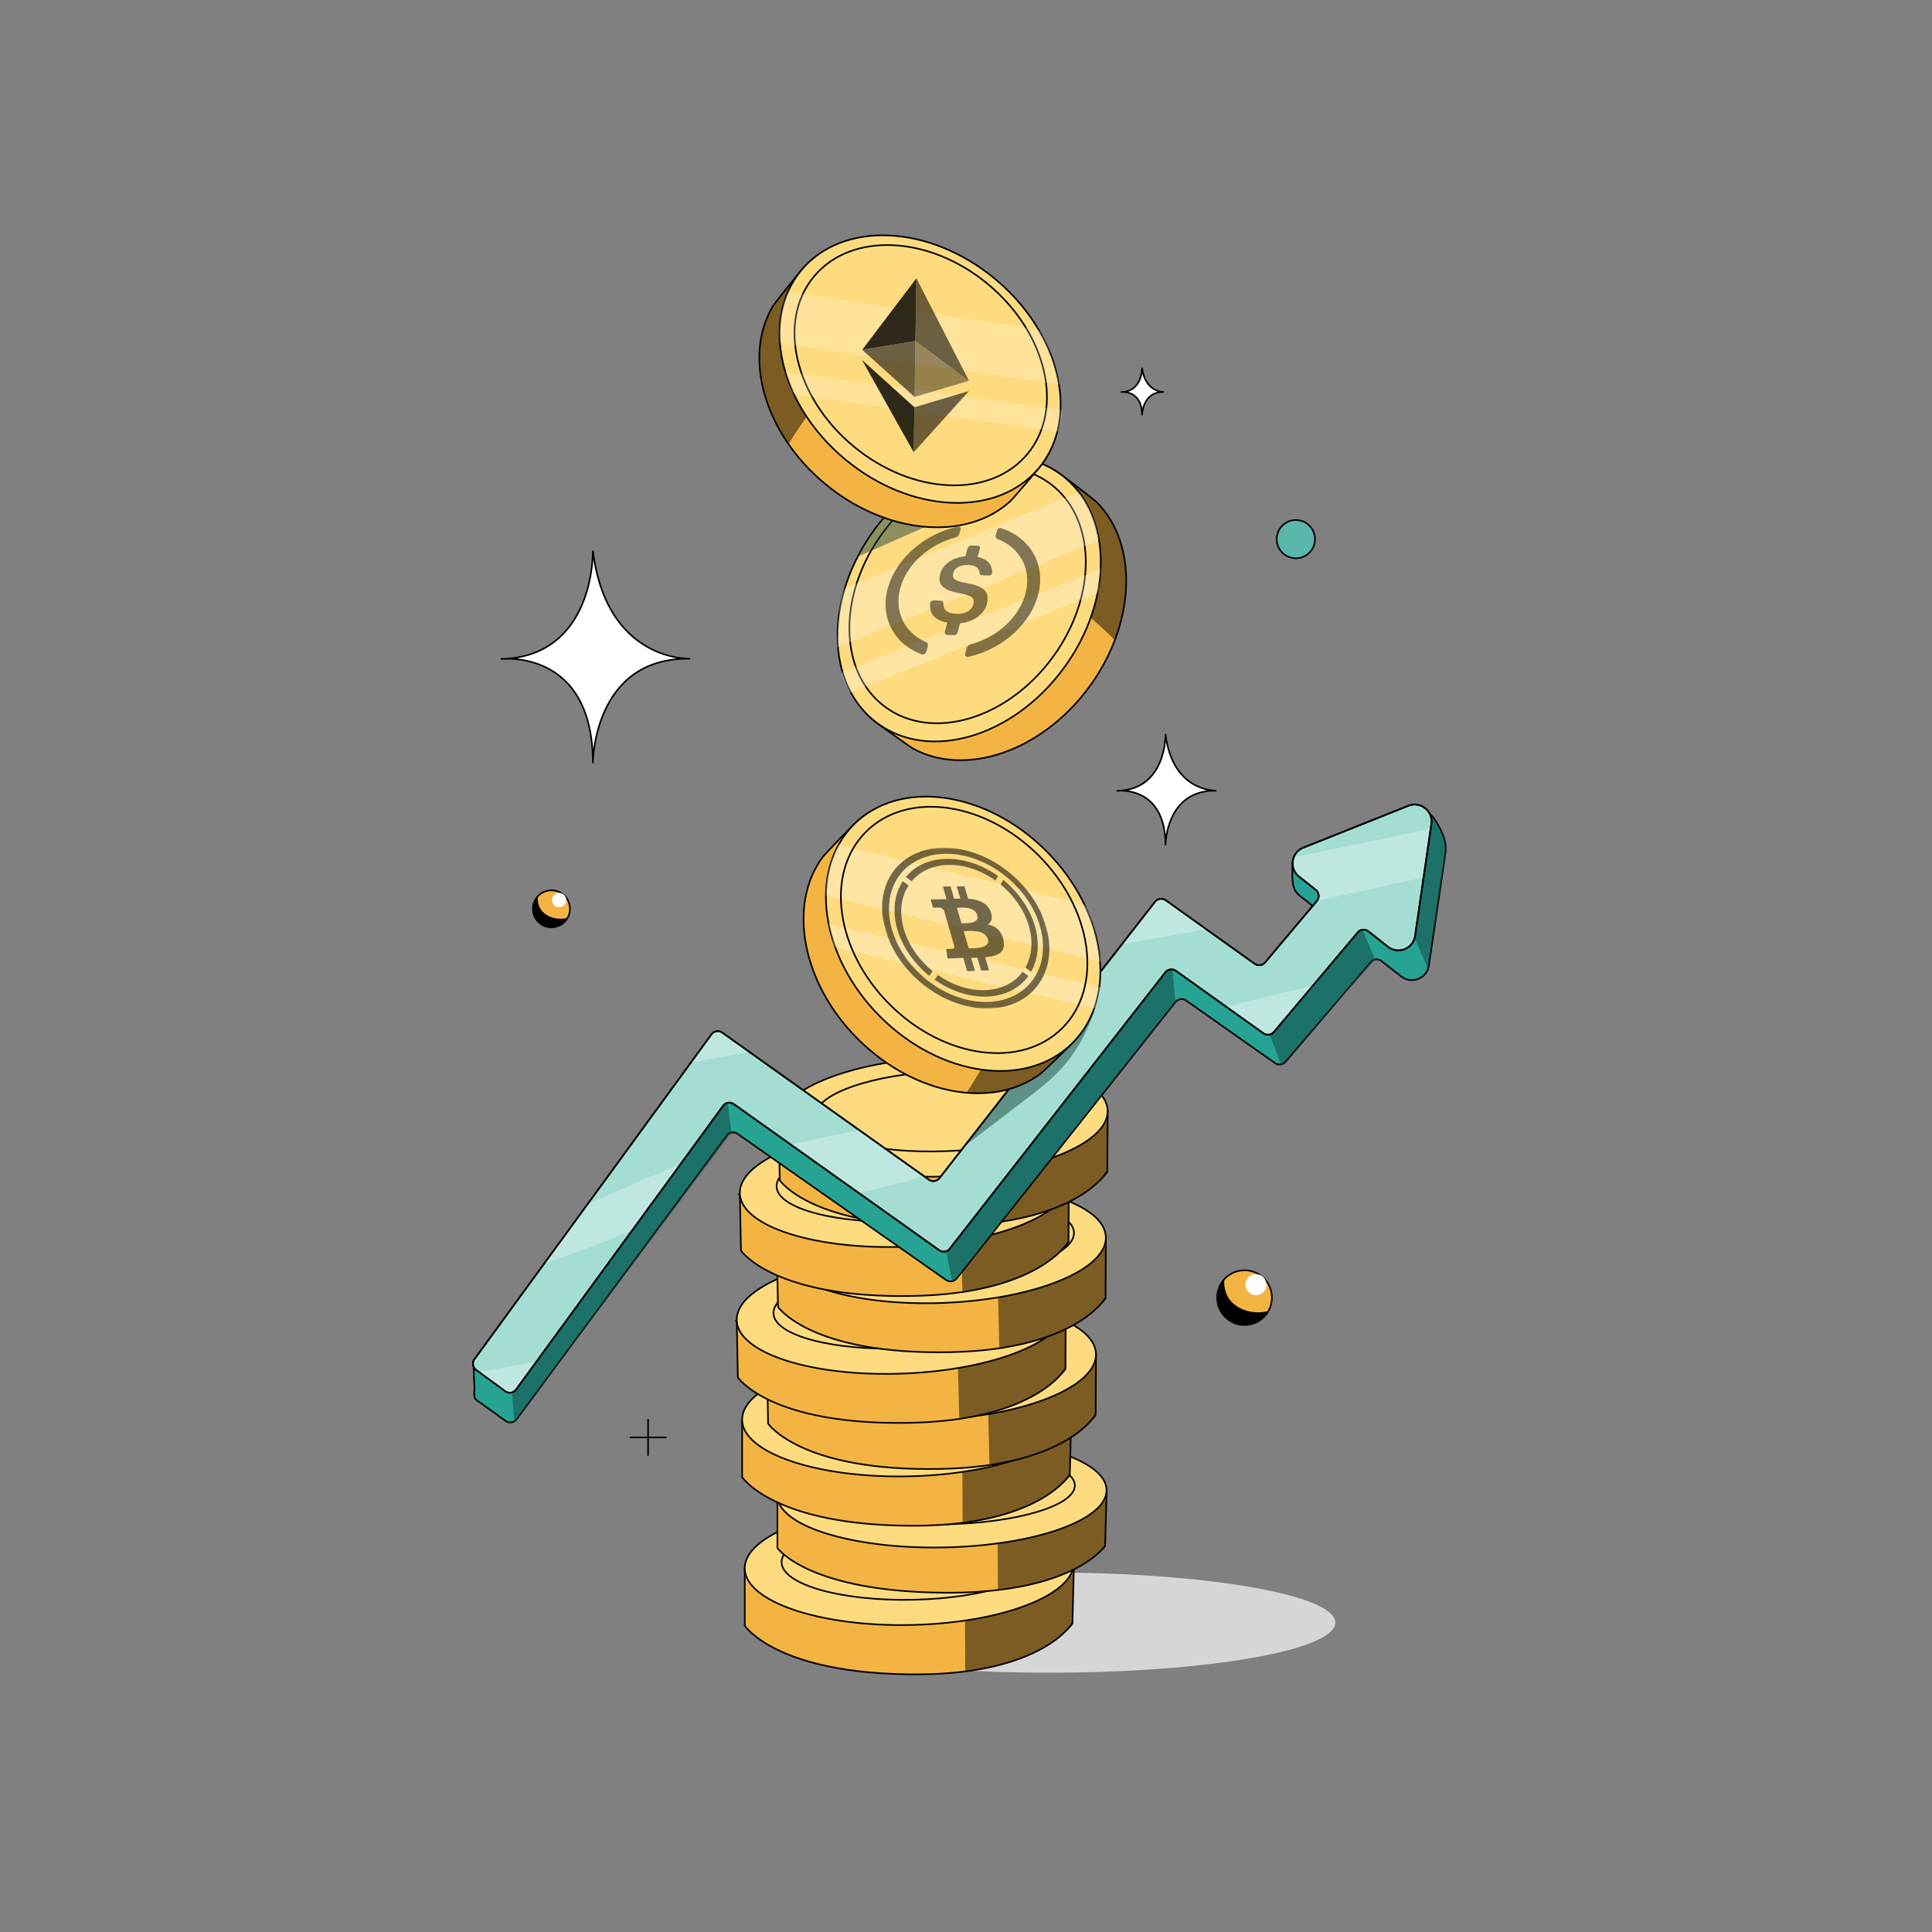<svg xmlns="http://www.w3.org/2000/svg" fill="none" viewBox="0 0 1200 1200"><rect x="0" y="0" width="1200" height="1200" fill="#808080" stroke="none"/><path fill="#D6D6D6" d="M651.65 1038.93c98.174 0 177.76-13.92 177.76-31.1 0-17.176-79.586-31.1-177.76-31.1s-177.76 13.924-177.76 31.1c0 17.18 79.586 31.1 177.76 31.1"/><path stroke="#000" stroke-miterlimit="10" d="M402.54 881.38v22.83M413.95 892.8h-22.82"/><path fill="#F3B443" stroke="#000" stroke-miterlimit="10" d="M773 823c9.389 0 17-7.611 17-17s-7.611-17-17-17-17 7.611-17 17 7.611 17 17 17Z"/><path fill="#000" d="M763.485 806.812c-2.356-3.367-3.386-7.644-3.03-11.763-2.762 2.971-4.455 6.931-4.455 11.307 0 9.188 7.455 16.644 16.644 16.644 6.287 0 11.742-3.495 14.564-8.634-8.416 2.278-18.941-.713-23.723-7.554"/><path fill="#fff" d="M780.099 804.485a6.535 6.535 0 1 0 0-13.07 6.535 6.535 0 0 0 0 13.07"/><path fill="#F3B443" stroke="#000" stroke-miterlimit="10" d="M342.5 576c6.351 0 11.5-5.149 11.5-11.5s-5.149-11.5-11.5-11.5-11.5 5.149-11.5 11.5 5.149 11.5 11.5 11.5Z"/><path fill="#000" d="M336.063 565.049c-1.594-2.277-2.29-5.17-2.049-7.957a11.18 11.18 0 0 0-3.014 7.649c0 6.216 5.043 11.259 11.259 11.259 4.253 0 7.943-2.364 9.852-5.84-5.693 1.54-12.813-.483-16.048-5.111"/><path fill="#fff" d="M347.302 563.475a4.42 4.42 0 1 0 .001-8.84 4.42 4.42 0 0 0-.001 8.84"/><path fill="#59B8AA" stroke="#000" stroke-miterlimit="10" d="M804.88 346.76c6.561 0 11.88-5.319 11.88-11.88S811.441 323 804.88 323 793 328.319 793 334.88s5.319 11.88 11.88 11.88Z"/><path fill="#F3B443" stroke="#000" stroke-miterlimit="10" d="M462.58 974.32v35.41s19.61 30.32 106.58 30.25c78.48-.06 96.96-31.91 96.96-31.91l.94-37.78s-135.3-42.78-204.48 4.03Z"/><path fill="#FFDB7F" stroke="#000" stroke-miterlimit="10" d="M565.535 1009.31c56.465-1.12 101.913-18.584 101.51-39.014s-46.504-36.09-102.97-34.976-101.913 18.579-101.51 39.009c.403 20.431 46.504 36.091 102.97 34.981Z"/><path fill="#FFDB7F" stroke="#000" stroke-miterlimit="10" d="M566.876 993.647c44.693-.881 80.705-12.72 80.434-26.441-.271-13.722-36.721-24.131-81.414-23.249-44.694.881-80.705 12.72-80.435 26.441.271 13.722 36.721 24.131 81.415 23.249Z"/><path fill="#000" d="m599.54 1037.55-.16-31.36s51.21-4.83 67.53-30.07l-.53 32.9c5.19-5.67-16.74 24.61-66.84 28.53" opacity=".49"/><path fill="#F3B443" stroke="#000" stroke-miterlimit="10" d="M482.87 929.05v32.47s19.61 27.8 106.58 27.74c78.48-.06 96.96-29.26 96.96-29.26l.94-34.64s-135.3-39.22-204.48 3.7z"/><path fill="#FFDB7F" stroke="#000" stroke-miterlimit="10" d="M585.671 961.147c56.462-.995 101.966-16.991 101.636-35.727s-46.37-33.118-102.832-32.122c-56.463.995-101.967 16.991-101.636 35.727.33 18.736 46.37 33.118 102.832 32.122Z"/><path fill="#FFDB7F" stroke="#000" stroke-miterlimit="10" d="M587.091 946.766c44.689-.795 80.735-11.638 80.512-24.217-.224-12.579-36.634-22.131-81.323-21.335s-80.736 11.638-80.512 24.217 36.634 22.131 81.323 21.335Z"/><path fill="#000" d="m619.83 987.03-.16-28.76s51.21-4.43 67.53-27.57l-.53 30.17c5.19-5.2-16.74 22.57-66.84 26.16" opacity=".49"/><path fill="#F3B443" stroke="#000" stroke-miterlimit="10" d="M460.95 882.01v35.41s19.61 30.32 106.58 30.25c78.48-.06 96.96-31.91 96.96-31.91l.94-37.78s-135.3-42.78-204.48 4.03Z"/><path fill="#FFDB7F" stroke="#000" stroke-miterlimit="10" d="M563.915 916.985c56.465-1.113 101.913-18.579 101.51-39.009-.403-20.431-46.504-36.09-102.97-34.976-56.465 1.113-101.913 18.579-101.51 39.009.403 20.431 46.504 36.09 102.97 34.976Z"/><path fill="#FFDB7F" stroke="#000" stroke-miterlimit="10" d="M565.246 901.337c44.693-.881 80.705-12.72 80.434-26.441-.271-13.722-36.721-24.131-81.414-23.249s-80.705 12.72-80.435 26.441c.271 13.722 36.722 24.131 81.415 23.249Z"/><path fill="#000" d="m597.91 945.24-.16-31.36s51.21-4.83 67.53-30.07l-.53 32.9c5.19-5.67-16.74 24.61-66.84 28.53" opacity=".49"/><path fill="#F3B443" stroke="#000" stroke-miterlimit="10" d="m476.39 848.83.7 35.4s20.2 29.93 107.15 28.14c78.46-1.61 96.31-33.81 96.31-33.81l.19-37.8s-136.11-40.1-204.36 8.07z"/><path fill="#FFDB7F" stroke="#000" stroke-miterlimit="10" d="M580.013 881.779c56.433-2.227 101.527-20.585 100.721-41.004s-47.206-35.166-103.639-32.939-101.527 20.585-100.722 41.004 47.207 35.166 103.64 32.939Z"/><path fill="#FFDB7F" stroke="#000" stroke-miterlimit="10" d="M581.043 866.101c44.667-1.762 80.438-14.308 79.897-28.022s-37.19-23.402-81.857-21.639-80.438 14.309-79.897 28.023c.541 13.713 37.19 23.401 81.857 21.638Z"/><path fill="#000" d="m614.57 909.34-.78-31.35s51.1-5.84 66.92-31.4l.12 32.91c5.08-5.77-16.25 24.94-66.26 29.84" opacity=".49"/><path fill="#F3B443" stroke="#000" stroke-miterlimit="10" d="m457.61 820.19.7 35.4s20.2 29.93 107.15 28.14c78.46-1.61 96.31-33.81 96.31-33.81l.19-37.8s-136.11-40.1-204.36 8.07z"/><path fill="#FFDB7F" stroke="#000" stroke-miterlimit="10" d="M561.238 853.132c56.432-2.228 101.527-20.586 100.721-41.004-.806-20.419-47.207-35.166-103.64-32.939s-101.527 20.585-100.721 41.004 47.207 35.166 103.64 32.939Z"/><path fill="#FFDB7F" stroke="#000" stroke-miterlimit="10" d="M562.268 837.454c44.667-1.762 80.438-14.309 79.897-28.022-.541-13.714-37.19-23.402-81.857-21.639s-80.438 14.309-79.897 28.022c.541 13.714 37.19 23.402 81.857 21.639Z"/><path fill="#000" d="m595.79 880.7-.78-31.35s51.1-5.84 66.92-31.4l.12 32.91c5.08-5.77-16.25 24.94-66.26 29.84" opacity=".49"/><path fill="#F3B443" stroke="#000" stroke-miterlimit="10" d="m482.52 776.31.7 35.4s20.2 29.93 107.15 28.14c78.46-1.61 96.31-33.81 96.31-33.81l.19-37.8s-136.11-40.1-204.36 8.07z"/><path fill="#FFDB7F" stroke="#000" stroke-miterlimit="10" d="M586.148 809.253c56.433-2.227 101.527-20.585 100.721-41.003-.806-20.419-47.207-35.166-103.639-32.939-56.433 2.227-101.528 20.585-100.722 41.004s47.207 35.166 103.64 32.938Z"/><path fill="#FFDB7F" stroke="#000" stroke-miterlimit="10" d="M587.178 793.576c44.667-1.763 80.439-14.309 79.897-28.022-.541-13.714-37.189-23.402-81.857-21.639s-80.438 14.309-79.897 28.022c.542 13.714 37.19 23.402 81.857 21.639Z"/><path fill="#000" d="m620.71 836.82-.78-31.35s51.1-5.84 66.92-31.4l.12 32.91c5.08-5.77-16.25 24.94-66.26 29.84" opacity=".49"/><path fill="#F3B443" stroke="#000" stroke-miterlimit="10" d="m459.54 741.39.7 35.4s20.2 29.93 107.15 28.14c78.46-1.61 96.31-33.81 96.31-33.81l.19-37.8s-136.11-40.1-204.36 8.07z"/><path fill="#FFDB7F" stroke="#000" stroke-miterlimit="10" d="M563.169 774.337c56.433-2.227 101.527-20.585 100.722-41.004s-47.207-35.166-103.64-32.939-101.527 20.585-100.721 41.004 47.207 35.166 103.639 32.939Z"/><path fill="#FFDB7F" stroke="#000" stroke-miterlimit="10" d="M564.199 758.659c44.668-1.762 80.439-14.308 79.897-28.022s-37.189-23.402-81.856-21.639c-44.668 1.763-80.439 14.309-79.898 28.023.542 13.713 37.19 23.401 81.857 21.638Z"/><path fill="#000" d="m597.73 801.9-.78-31.35s51.1-5.84 66.92-31.4l.12 32.91c5.08-5.77-16.25 24.94-66.26 29.84" opacity=".49"/><path fill="#F3B443" stroke="#000" stroke-miterlimit="10" d="m483.63 697.72.7 35.4s20.2 29.93 107.15 28.14c78.46-1.61 96.31-33.81 96.31-33.81l.19-37.8s-136.11-40.1-204.36 8.07z"/><path fill="#FFDB7F" stroke="#000" stroke-miterlimit="10" d="M587.258 730.671c56.433-2.227 101.527-20.585 100.722-41.004s-47.207-35.166-103.64-32.939-101.527 20.585-100.721 41.004 47.206 35.166 103.639 32.939Z"/><path fill="#FFDB7F" stroke="#000" stroke-miterlimit="10" d="M588.278 714.994c44.667-1.763 80.439-14.309 79.897-28.023-.541-13.713-37.189-23.401-81.857-21.639s-80.438 14.309-79.897 28.023 37.19 23.402 81.857 21.639Z"/><path fill="#000" d="m621.81 758.24-.78-31.35s51.1-5.84 66.92-31.4l.12 32.91c5.08-5.77-16.25 24.94-66.26 29.84" opacity=".49"/><path fill="#27A394" stroke="#000" stroke-miterlimit="10" d="M893.63 513.14c-.31-.56-.64-1.12-.98-1.68-2.02-3.39-4.5-7.08-8.38-7.84-2.55-.5-5.14.41-7.55 1.36-12.5 4.94-24.36 11.5-35.22 19.43-2.4 1.75-5 4.72-7.66 5.96-2.6 1.21-6.35.68-9.25.88-7.71.54-14.12.62-21.01 4.07-.29.15-.33-1.08-.36-1.25-.56 1.11-.36 2.84-.41 4.07-.07 1.71-.11 3.43-.11 5.14 0 2.76.11 5.61 1.04 8.24s2.95 4.47 5.21 6.12c5.78 4.21 10.33 9.15 15.95 13.52 2.17 1.69 2.5 4.82.71 6.91l-32.64 38.2c-1.65 1.93-4.52 2.28-6.6.82l-56.04-39.45a4.954 4.954 0 0 0-6.72.96L587.76 750.21c-1.61 2.04-4.57 2.46-6.71.97l-130.22-91.31c-2.19-1.53-5.22-1.05-6.81 1.09L294.18 849.05l.36 10.29c.7 3.16-1 8.5 1.19 10.07l18.31 13.16c2.19 1.57 5.26 1.1 6.85-1.06l130.44-176.17c1.58-2.14 4.62-2.62 6.81-1.09l129.39 90.73c2.14 1.5 5.1 1.07 6.71-.97l135.82-171.57a4.954 4.954 0 0 1 6.72-.96l55.1 38.79c2.08 1.46 4.95 1.11 6.6-.82l52.82-61.82c1.71-2 4.71-2.3 6.79-.68l12.25 9.53c6.44 5.01 15.96 1.27 17.14-6.73 3.08-20.84 6.15-41.68 9.23-62.52.3-2.02.56-4.05.89-6.07 1.13-6.9-.74-12.25-4.02-18.08z"/><g fill="#113D38" opacity=".48"><path d="m878.65 582.62 8 18.47.01-.01 11.61-71.33c.56-3.47-1.38-9.38-3.09-12.44l-6.02-10.77zM795.73 661.57l-6.76-18.13 56.14-68.7 8.981 21.34zM587.24 774.88l4.22 21.31L730.1 622.5l-2.45-26.61zM317.801 862.27l1.65 21.27 134.83-180.02-2.79-22.62z"/></g><path fill="#A4DED2" stroke="#000" stroke-miterlimit="10" d="m874.77 500.49-65.28 26.01c-7.51 2.99-8.96 12.99-2.62 18l10.37 8.18a4.836 4.836 0 0 1 .7 6.91l-32.17 38.2c-1.62 1.93-4.46 2.28-6.51.82l-55.22-39.45a4.83 4.83 0 0 0-6.62.96L583.54 731.73a4.84 4.84 0 0 1-6.61.97L448.6 641.39a4.84 4.84 0 0 0-6.71 1.09L294.7 844.19a4.83 4.83 0 0 0 1.06 6.75l18.04 13.16a4.83 4.83 0 0 0 6.75-1.06L449.1 686.87a4.84 4.84 0 0 1 6.71-1.09l127.52 90.73a4.83 4.83 0 0 0 6.61-.97l133.85-171.57a4.83 4.83 0 0 1 6.62-.96l54.31 38.79a4.84 4.84 0 0 0 6.51-.82l52.06-61.82c1.68-2 4.64-2.3 6.69-.68l12.07 9.53c6.35 5.01 15.73 1.27 16.89-6.73l10.12-69.54c1.16-8-6.77-14.26-14.28-11.27z"/><path fill="#113D38" d="m680.93 622.16-1.63 7.08c-8.41 22.49-18.01 35.06-37.08 49.65l-43.36 33.18 59.8-76.66 22.26-13.26z" opacity=".48"/><g fill="#fff" opacity=".29"><path d="m883.511 545.11-65.57 14.47-.01-.01 2.01-3.03-1.13-1.62c-1.05-1.5-2.24-2.9-3.55-4.18l-2.29-2.23s-3.76-2.71-7.19-5.87-1.61-10.27-1.61-10.27l83.53-17.44zM697.319 586.378l-.009.002v.01zM697.319 586.378l52.641-9.248-24.02-16.65c-3.22-2.23-7.68-1.55-10.04 1.55zM429.199 659.878l-.009.002v.01zM429.199 659.878l36.221-6.518-16.53-11.74c-2.22-1.57-5.29-1.09-6.91 1.09zM533.8 740.73s40.43-9.08 38.54-10.57c-3.06-2.42-39.43-28.15-39.43-28.15l-41.05 8.71zM337.911 784.96l.013-.005-.003.005zM337.924 784.955l27.267-37.365 57.73-24.83s-29.36 37.86-29.38 40.26c-.02 2.378-54.632 21.589-55.617 21.935M332.62 845.84l-.008.002.008-.012zM332.612 845.842 319.83 863.01c-1.62 2.18-4.69 2.66-6.91 1.09l-16.53-11.74zM761.56 625.29l55.2-13.47-24.41 27.21c-2.16 2.81-5.47 3.44-8.35 1.37z"/></g><path stroke="#000" stroke-miterlimit="10" d="m874.77 500.49-65.28 26.01c-7.51 2.99-8.96 12.99-2.62 18l10.37 8.18a4.836 4.836 0 0 1 .7 6.91l-32.17 38.2c-1.62 1.93-4.46 2.28-6.51.82l-55.22-39.45a4.83 4.83 0 0 0-6.62.96L583.54 731.73a4.84 4.84 0 0 1-6.61.97L448.6 641.39a4.84 4.84 0 0 0-6.71 1.09L294.7 844.19a4.83 4.83 0 0 0 1.06 6.75l18.04 13.17a4.83 4.83 0 0 0 6.75-1.06L449.1 686.88a4.84 4.84 0 0 1 6.71-1.09l127.52 90.73a4.83 4.83 0 0 0 6.61-.97l133.85-171.57a4.83 4.83 0 0 1 6.62-.96l54.31 38.79a4.84 4.84 0 0 0 6.51-.82l52.06-61.82c1.68-2 4.64-2.3 6.69-.68l12.07 9.53c6.35 5.01 15.73 1.27 16.89-6.73l10.12-69.54c1.16-8-6.77-14.26-14.28-11.27z"/><path fill="#F3B443" stroke="#000" stroke-miterlimit="10" d="M544.97 449.24c2.02 1.49 19.95 14.5 22.11 15.69 32.48 17.84 79.82 1.94 109.31-38.07 29.16-39.55 30.66-88.79 4.94-114.79-2.03-2.05-20.05-15.63-22.42-17.37-32.38-23.87-68.32 3.03-99.78 45.71s-46.54 84.96-14.16 108.84z"/><path fill="#000" d="M559.1 339.96c31.46-42.68 67.4-69.59 99.78-45.71 2.37 1.75 20.39 15.32 22.42 17.37 19.69 19.91 23.41 53.43 11 85.8-4.4-4.39-8.96-8.6-13.67-12.66-7.57-7.59-15.82-14.5-24.64-20.62 1.18-23.37 2.16-45.46-.98-42.16-15.06 15.86-38.14 79.72-58.63 116.64-.53-.23-1.1-.36-1.69-.36q.555-.9 1.08-1.8c2.38-4.05-2.01-7.24-5.43-5.84.14-.38.3-.76.43-1.15 1.37-3.92-4.46-7.47-7.15-4.16-.68.83-1.33 1.68-1.98 2.53.74-1.28 1.47-2.57 2.18-3.86 2.71-4.94-4.19-8.67-7.39-4.32-4.27 5.8-7.74 12.76-11.76 19.22 2.66-5.11 5.21-10.28 6.55-15.93 1.13-4.76-5.23-7.42-7.82-3.3-2.8 4.46-5.3 9.13-7.85 13.77-.08-.55-.16-1.1-.23-1.66.64-2.02 1.3-4.04 2.03-6.04q.435-1.11.84-2.22c1.12-3.09-1.25-5.06-3.79-5.15-.53-3.53-1.55-7.03-2.66-10.3q.06-1.26.09-2.52c.02-1.7-1.01-3.05-2.37-3.74-2.53-6.44-5.49-12.69-8.09-19.11-.73-1.8-2.48-2.9-4.2-3.02 5.69-12.82 13.98-26.24 23.91-39.71z" opacity=".49"/><path fill="#FFDB7F" stroke="#000" stroke-miterlimit="10" d="M660.577 415.201c31.466-42.68 30.722-96.633-1.662-120.509-32.384-23.875-84.145-8.632-115.611 34.048s-30.721 96.633 1.663 120.508c32.384 23.876 84.144 8.632 115.61-34.047Z"/><path fill="#FFDB7F" stroke="#000" stroke-miterlimit="10" d="M653.638 408.533c28.258-38.327 27.59-86.779-1.491-108.219-29.081-21.441-75.564-7.751-103.821 30.576-28.257 38.328-27.59 86.779 1.492 108.22 29.081 21.44 75.563 7.751 103.82-30.577Z"/><path fill="#fff" d="m682.62 335.61-162.68 66.46s0-28.46 4.74-36.56l145.38-59.9s10.29 12.18 12.55 30zM523.29 417.33l159.33-63.49s.54-.36 1.18-.55c-.46 4.15-1.15 8.26-1.21 12.45 0 .21 0 .4.03.59-.28.64-.57 1.31-.9 2.01l-153.34 61.81s-.41-.2-1.02-.58c-.09-.29-.2-.58-.35-.86-1.15-2.09-2.22-4.19-3.12-6.37q-.165-.645-.42-1.29c-.09-.21-.19-.42-.3-.62-.14-.4-.3-.79-.42-1.19-.05-.16-.11-.31-.17-.46.19-.47.42-.95.71-1.45" opacity=".29"/><path fill="#000" fill-rule="evenodd" d="M622.1 328.12c-1.27-.42-2.56.23-2.88 1.47l-.79 3.04c-.22.83.27 1.81 1.1 2.13 13.49 5.18 21.15 18.01 17.67 32.93-3.58 15.33-17.79 28.21-34.51 32.6-1.14.3-2.07 1.21-2.33 2.25l-.9 3.47c-.37 1.42.62 2.28 2.19 1.93 21.07-4.75 39.15-20.75 43.48-39.9 4.19-18.51-5.85-34.19-23.03-39.91zm-25.48.67c.34-1.22-.57-1.95-2.02-1.63-19.51 4.35-37.14 18.72-42.76 36.78-5.82 18.67 2.87 35.7 20.41 42.42 1.32.51 2.72-.23 3.12-1.64l.96-3.45c.26-.94-.2-2.04-1.06-2.41-13.65-5.89-20.38-19.58-15.81-34.59 4.45-14.61 18.42-26.41 34.12-30.47.98-.25 1.96-1.17 2.19-2l.85-3.02zm10.56 10.15-3.8-.14c-1.05-.04-2.1.67-2.35 1.58l-1.41 5.15c-7.81.65-13.94 4.87-15.56 10.6-2.13 7.5 2.15 10.66 12.65 12.45 7.11 1.42 8.85 2.94 7.86 6.75-1 3.83-5.29 6.23-10.38 5.98-6.86-.33-8.37-3.15-8.22-6.68.03-.83-.58-1.47-1.51-1.51l-4.43-.2c-1.12-.05-2.25.82-2.34 1.82-.54 5.94 2.41 10.5 10.71 11.98l-1.56 5.71c-.27 1.01.39 1.87 1.49 1.92l3.98.2c1.1.06 2.21-.72 2.48-1.73l1.52-5.73c8.5-.79 15.07-5.7 16.67-12.03 2.08-8.22-2.78-11.19-13.11-12.95-7.56-1.35-8.63-3.04-7.73-6.28.85-3.05 4.07-5.1 9.14-4.89 4.6.19 6.88 1.71 7.11 5.04.05.75.66 1.3 1.53 1.33l4.08.17c1.14.05 2.26-.84 2.27-1.83.04-5.23-3.12-8.48-9.04-9.69l1.41-5.31c.24-.92-.41-1.69-1.46-1.73z" clip-rule="evenodd" opacity=".49"/><path fill="#113D38" d="m532.69 345.83 84.65-37.44-68.31 13.15s-12.68 16.53-16.33 24.29z" opacity=".48"/><path fill="#F3B443" stroke="#000" stroke-miterlimit="10" d="M645.32 290.69c-1.61 1.93-15.89 18.85-17.71 20.52-27.27 25.1-77.03 21-115.25-10.78-37.79-31.42-51.03-78.87-32.29-110.27 1.48-2.48 15.73-19.97 17.61-22.24 25.72-30.93 67.06-13.42 107.83 20.48s65.53 71.35 39.81 102.28z"/><path fill="#000" d="M605.44 187.98c-40.77-33.9-82.1-51.42-107.83-20.48-1.88 2.26-16.13 19.76-17.61 22.24-14.35 24.04-9.93 57.48 9.87 85.93 3.22-5.31 6.64-10.5 10.24-15.56 5.53-9.19 11.89-17.87 18.98-25.92-6.74-22.41-12.98-43.62-9.15-41.16 18.42 11.79 56.12 68.27 84.86 99.2a4.4 4.4 0 0 1 1.55-.76c-.5-.49-.99-.99-1.48-1.49-3.28-3.36.21-7.51 3.87-6.97-.23-.34-.47-.67-.7-1.02-2.27-3.47 2.54-8.32 5.95-5.75.86.64 1.69 1.31 2.52 1.99-1.03-1.07-2.04-2.14-3.04-3.23-3.81-4.15 1.99-9.42 6.14-5.96 5.53 4.61 10.57 10.54 16.02 15.85-3.81-4.33-7.52-8.73-10.17-13.9-2.24-4.35 3.31-8.45 6.8-5.07 3.78 3.66 7.33 7.59 10.92 11.48-.06-.55-.11-1.11-.17-1.67-1.11-1.81-2.23-3.61-3.42-5.38-.46-.65-.91-1.3-1.35-1.96-1.83-2.73 0-5.21 2.45-5.9-.33-3.55-.18-7.19.11-10.64-.24-.8-.47-1.61-.69-2.42-.43-1.64.25-3.2 1.41-4.2.92-6.86 2.29-13.64 3.28-20.49.28-1.92 1.71-3.41 3.35-3.94-8.59-11.08-19.86-22.13-32.72-32.82z" opacity=".49"/><path fill="#FFDB7F" stroke="#000" stroke-miterlimit="10" d="M645.309 290.652c25.721-30.938 13.519-83.499-27.254-117.398s-94.679-36.3-120.401-5.361-13.52 83.498 27.254 117.397 94.679 36.3 120.401 5.362Z"/><path fill="#FFDB7F" stroke="#000" stroke-miterlimit="10" d="M638.178 281.962c23.098-27.783 12.14-74.983-24.476-105.426s-85.024-32.598-108.123-4.816c-23.098 27.783-12.14 74.984 24.476 105.426s85.024 32.599 108.123 4.816Z"/><path fill="#fff" d="m484.46 213.34 173.87 25.57s-6.82-27.63-13.36-34.36l-155.5-23.34s-7.08 14.29-5.01 32.13M658.73 254.52l-169.9-23.48s-.61-.22-1.28-.25c1.44 3.92 3.1 7.75 4.16 11.79.05.2.09.39.11.58.43.56.87 1.13 1.35 1.74l163.68 23.28s.35-.29.85-.8c.02-.31.05-.61.14-.92.62-2.3 1.15-4.6 1.51-6.94 0-.45.03-.9.1-1.35.04-.23.09-.45.14-.67.04-.42.1-.84.13-1.26.01-.17.03-.33.05-.48-.29-.41-.64-.82-1.04-1.24" opacity=".22"/><g fill="#000" opacity=".82"><path d="m569.2 172.86-.6 38.93 33.22 24.7-32.62-63.64z" opacity=".7"/><path d="m569.19 172.86-33.67 44.41 33.07-5.48z"/><path d="m567.96 252.94-.43 27.96 34.29-38.01z" opacity=".7"/><path d="m567.52 280.9.43-27.97-32.6-29.44 32.17 57.4z"/><path d="m568.06 246.55 33.76-10.05-33.22-24.7z" opacity=".5"/><path d="m535.52 217.27 32.53 29.27.54-34.75-33.07 5.47z" opacity=".7"/></g><path fill="#F3B443" stroke="#000" stroke-miterlimit="10" d="M666.19 647.74c-1.78 1.78-17.53 17.34-19.5 18.84-29.43 22.53-78.61 13.94-113.8-21.17-34.79-34.71-43.68-83.16-22.17-112.74 1.7-2.34 17.47-18.47 19.55-20.55 28.42-28.48 68-7.29 105.53 30.16s58.81 76.98 30.39 105.46Z"/><path fill="#000" d="M632.06 534.75c-1.64.05-3.28-.92-4.06-2.47-.27-.16-.54-.33-.82-.5-.7-.08-1.41-.18-2.11-.29-5.28 3.12-11.89 4.82-17.06 6.65-6.09 2.15-8.69-7.52-2.66-9.64 1.5-.53 3.3-1.02 5.17-1.57-2.55-1.21-4.96-2.6-7.16-4.14-5.33-.78-10.63-1.67-15.74-3.17-.33-.1-.63-.22-.92-.35-3.11.63-6.21 1.26-9.3 1.97-1.89.43-3.8-.37-4.88-1.71-7.24 12.01-13.47 26.51-18.8 42.36-8.21 24.4-12.76 47.53-10.91 66.35 3.58-5.19 8.01-10 13.59-12.95 2.21-1.17 4.25-.72 5.62.53 2.79.27 5.16 2.58 4.26 6.06-.52 2.01-1.25 3.93-2.1 5.81 2.41-.16 4.82 1.44 5.34 3.99 1.2-.56 2.48-.57 3.61-.17 1-.56 2.04-1.09 3.17-1.51 3.9-1.45 6.77 2.77 6.15 6.15-.02.13-.06.25-.08.38 2.3-.92 5.1.23 6.34 2.3 2.45-2.6 5.57-1.15 7.06 1.41 9.27-22.71 36.17-62.93 53.4-95.15-5.9-3.03-11.47-6.84-17.1-10.35zM658.98 634.08a179.3 179.3 0 0 1-31.03-8.35c-11.44 8.91-22.53 17.47-29.09 21.63.32.79.41 1.69.17 2.66a5.15 5.15 0 0 1 1.36 1.9c1.3-.76 2.81-.82 4.15-.38.38-.4.78-.7 1.2-.92 1.16-2.07 2.31-4.16 3.41-6.27 2.98-5.71 11.61-.65 8.63 5.05-5.18 9.92-11.13 19.39-17.11 28.84 17.05 2.89 30.34-.58 46.02-11.66 3.12-3.92 11.14-9.88 14.67-13.62 4.73-5 8.92-10.06 13.24-15.43-5.48-1.02-10.22-2.08-15.62-3.45" opacity=".49"/><path fill="#FFDB7F" stroke="#000" stroke-miterlimit="10" d="M666.191 647.806c28.42-28.48 21.032-81.93-16.501-119.385s-91-44.731-119.419-16.252c-28.42 28.48-21.032 81.93 16.501 119.385s90.999 44.731 119.419 16.252Z"/><path fill="#fff" d="m512.99 556.15 170.84 41.2s-4.29-28.14-10.2-35.43l-152.75-37.31s-8.34 13.59-7.89 31.55zM682.82 612.94l-167.08-38.76s-.58-.27-1.25-.37c1.08 4.03 2.38 8 3.07 12.12.03.2.05.4.06.59.37.59.77 1.2 1.19 1.85l160.9 38s.38-.26.92-.72c.04-.3.11-.61.22-.9.82-2.23 1.56-4.48 2.13-6.77.05-.45.11-.89.23-1.34.06-.22.13-.44.2-.65.08-.41.17-.82.24-1.24.03-.17.06-.32.1-.48-.26-.44-.56-.88-.92-1.33z" opacity=".29"/><path stroke="#000" stroke-miterlimit="10" d="M659.868 638.508c25.521-25.575 18.886-73.575-14.82-107.211s-81.72-40.17-107.241-14.595-18.887 73.574 14.82 107.21 81.719 40.17 107.241 14.596Z"/><g opacity=".55"><mask id="a" width="129" height="103" x="536" y="526" maskUnits="userSpaceOnUse" style="mask-type:luminance"><path fill="#fff" d="M536 526.52h98.67l30.05 97.42-100.81 4.99z"/></mask><g fill="#000" mask="url(#a)"><path d="M615.57 626.37c-10.01.49-20.76-2.08-30.85-7.42-10.13-5.36-19.07-13.23-25.64-22.58-6.55-9.32-10.4-19.62-11.08-29.56-.67-9.85 1.81-18.85 7.08-25.87 5.2-6.93 12.89-11.62 22.06-13.5 9.07-1.86 19.21-.91 29.17 2.71 9.9 3.59 19.24 9.68 26.87 17.51 7.64 7.83 13.29 17.11 16.26 26.7 1.98 6.41 2.71 12.83 2.15 18.89-.56 6.1-2.43 11.73-5.5 16.57-3.1 4.88-7.37 8.86-12.58 11.7-5.25 2.86-11.34 4.51-17.94 4.84zm-27.95-96.09c-9.03.02-17.18 2.68-23.42 7.68-6.31 5.05-10.37 12.27-11.64 20.77-1.28 8.57.36 18.03 4.73 27.14 4.39 9.15 11.31 17.49 19.87 23.92 8.54 6.42 18.27 10.6 27.91 12.02 9.57 1.41 18.57.03 25.87-3.93 7.22-3.91 12.45-10.17 15.05-17.94 2.57-7.69 2.47-16.55-.26-25.47-1.81-5.9-4.73-11.69-8.59-17.06-3.86-5.36-8.59-10.21-13.94-14.29s-11.23-7.31-17.32-9.51c-6.11-2.21-12.31-3.34-18.27-3.32z"/><path d="M579.23 603.07c-8.83-7.15-15.26-16.64-18-26.55-2.72-9.84-1.59-19.32 3.11-26.55l-3.57-2.7c-5.28 7.98-6.59 18.47-3.58 29.4 3.03 11.01 10.19 21.55 20.03 29.45l2.02-3.04zM635.19 603.56c-5.05 6.9-13.23 10.99-22.94 11.42-9.81.43-20.41-2.91-29.68-9.39l-2.03 2.95c10.27 7.21 22.04 10.93 32.91 10.44 10.75-.49 19.78-5.08 25.32-12.76l-3.57-2.65zM623.21 546.59l-1.84 2.68c8.39 6.85 14.64 15.86 17.52 25.34 2.91 9.54 2.22 18.91-1.98 26.29l3.5 2.65c4.66-8.15 5.42-18.52 2.19-29.06-3.2-10.46-10.12-20.42-19.42-27.96l.02.06zM566.24 547.39c5.42-6.53 13.79-10.14 23.43-10.19 9.55-.05 19.72 3.4 28.54 9.67l1.85-2.67c-9.73-6.95-20.96-10.8-31.53-10.77-10.67.04-19.94 4.03-25.92 11.27l3.62 2.69zM615.24 566.11c-2.21-5.61-7.61-7.42-13.93-7.9l-2.27-7.74-4.78.06 2.22 7.61-3.84.06-2.21-7.62-4.78.06 2.26 7.84-9.86.15 1.47 5.15s3.59-.13 3.55-.06c.63-.08 1.33.09 1.96.47s1.13.96 1.41 1.59l6.27 21.84c.05.23.06.45.01.66s-.13.4-.26.55c-.13.16-.29.28-.49.36s-.42.12-.65.11c.08.05-3.57.11-3.57.11l.74 5.91 9.84-.33 2.37 8.23 4.87-.18-2.34-8.08 3.87-.13 2.34 8.03 4.84-.18-2.37-8.08c7.95-.77 12.95-2.97 11.38-10.62-1.26-6.12-4.89-8.76-9.76-9.75 2.35-1.43 3.31-4 1.7-8.12zm-1.62 17.19c1.77 6.01-8.66 5.64-11.94 5.74l-3.1-10.71c3.27-.07 13.2-1.27 15.04 4.97m-6.61-14.86c1.6 5.44-7.11 4.98-9.84 5.04l-2.79-9.63c2.72-.05 10.97-1.05 12.63 4.59"/></g></g><path fill="#fff" stroke="#000" stroke-miterlimit="10" d="M311 409.34s57.25-7.01 57.25 64.66c0 0 0-66 60.46-64.85 0 0-52.01 2.18-60.46-67.15 0 0 1.61 66-57.25 67.34ZM694 491.18s29.91-3.66 29.91 33.79c0 0 0-34.49 31.59-33.88 0 0-27.18 1.14-31.59-35.09 0 0 .84 34.49-29.91 35.19zM696.54 243.5s12.82-1.57 12.82 14.48c0 0 0-14.78 13.54-14.52 0 0-11.65.49-13.54-15.04 0 0 .36 14.78-12.82 15.08Z"/></svg>